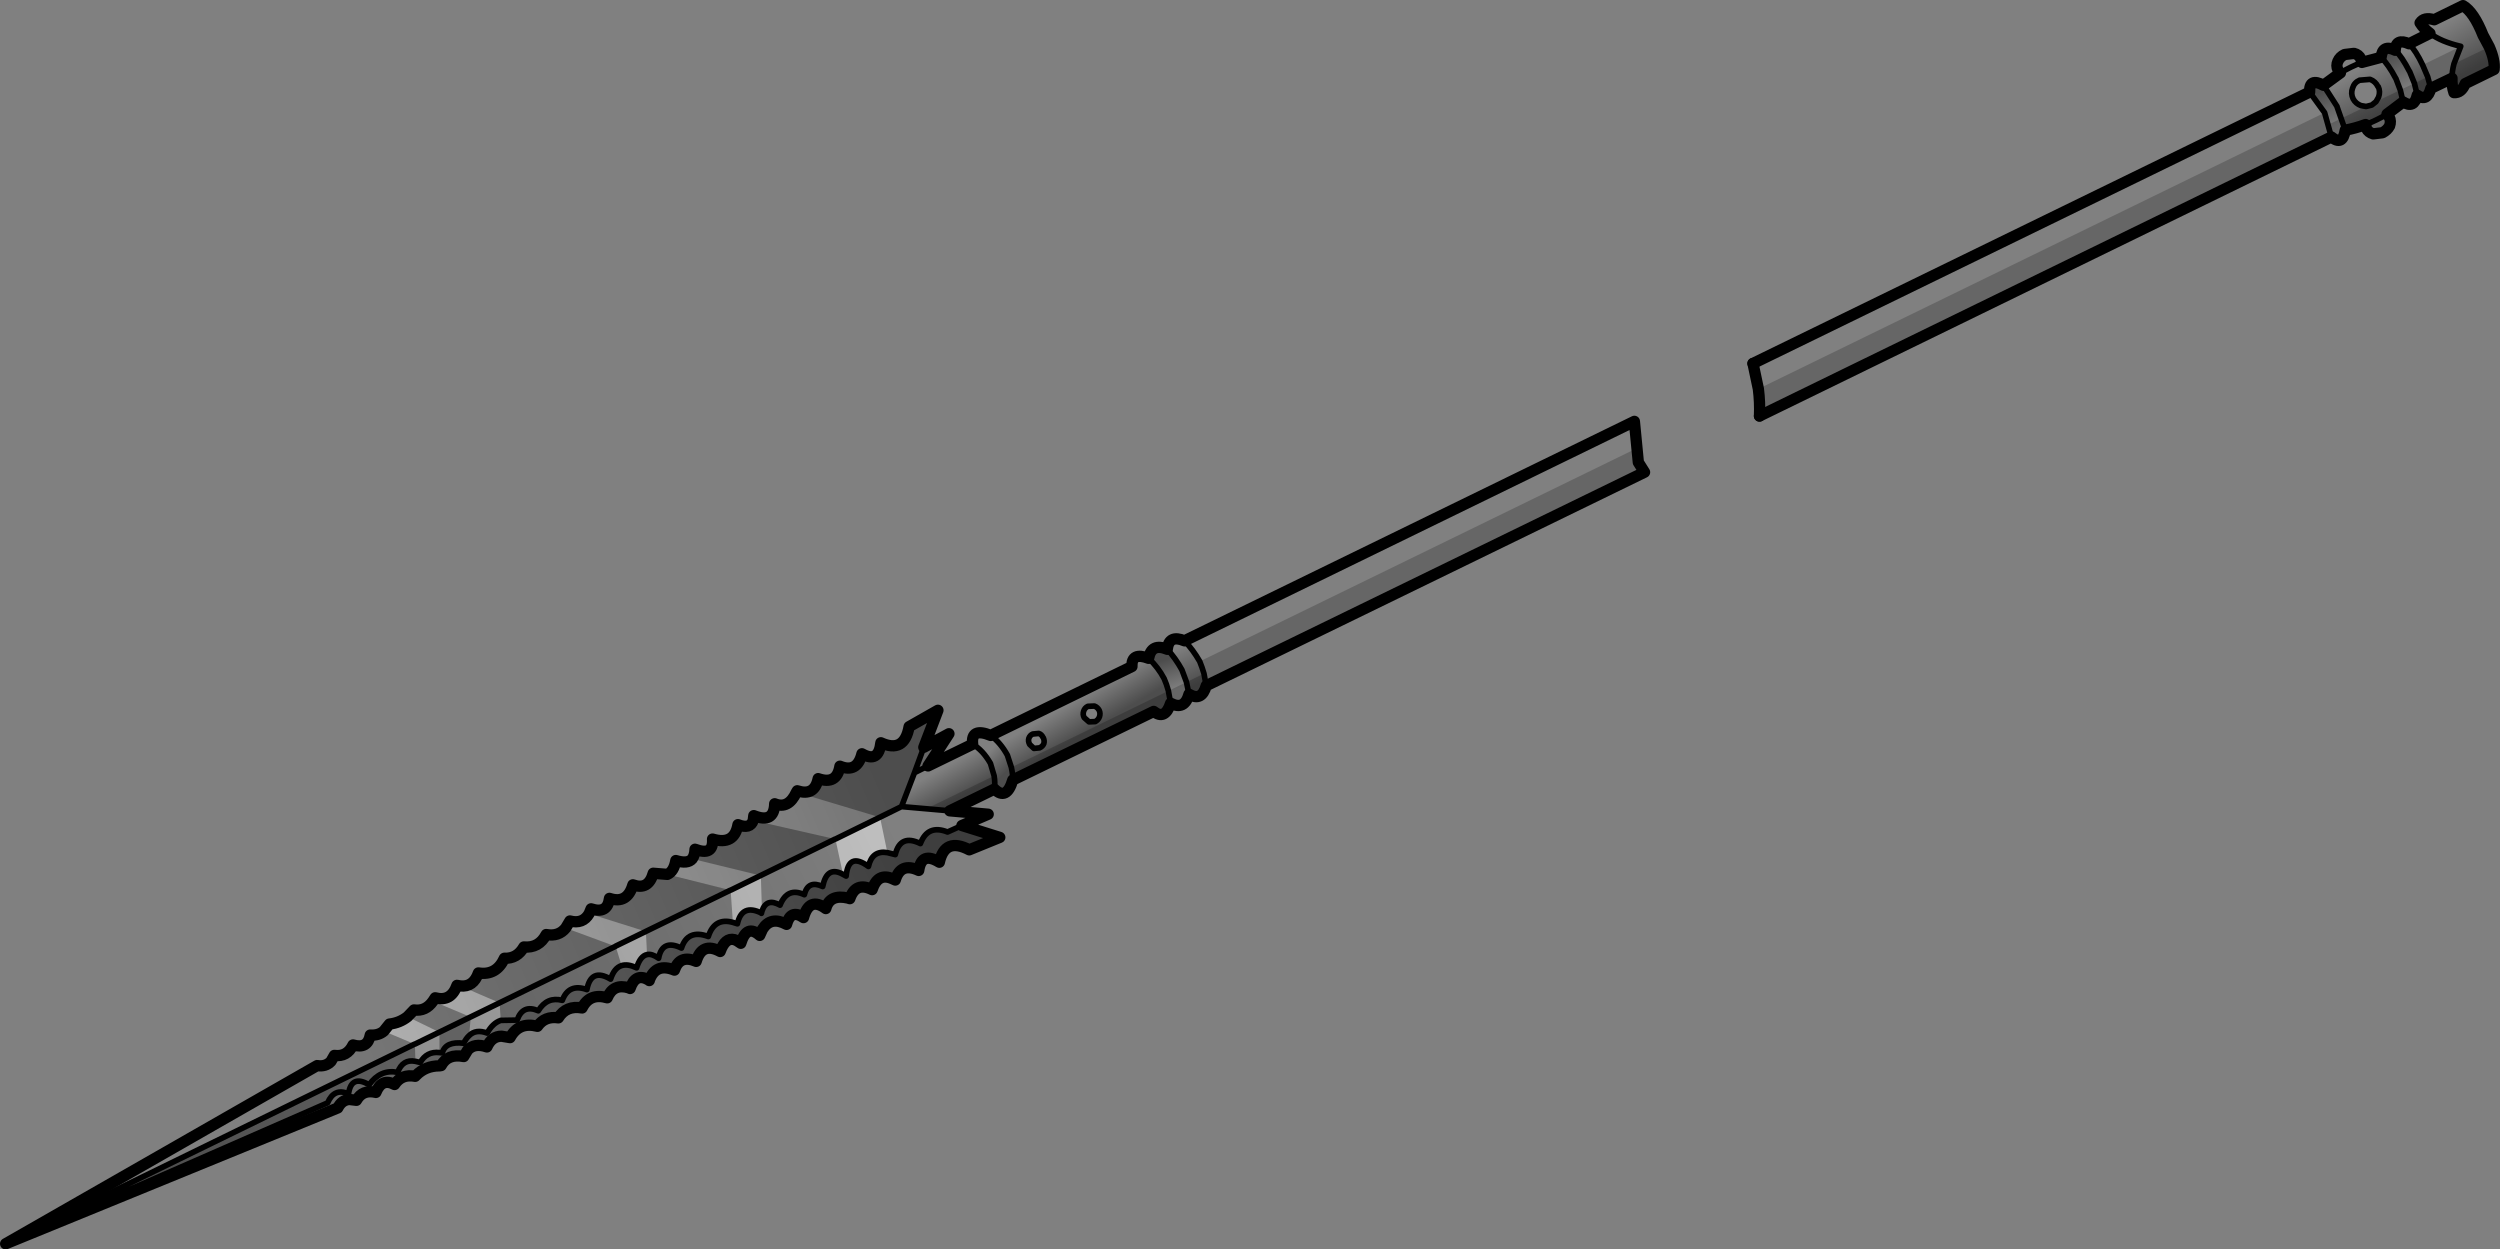 <?xml version="1.0" encoding="UTF-8" standalone="no"?>
<svg xmlns:xlink="http://www.w3.org/1999/xlink" height="221.2px" width="442.6px" xmlns="http://www.w3.org/2000/svg">
  <rect width="100%" height="100%" fill="#808080" stroke="none"/>
  <g transform="matrix(1.0, 0.0, 0.0, 1.0, 266.1, 73.0)">
    <path d="M-125.1 67.25 L-110.3 71.7 -109.0 77.95 Q-111.7 77.5 -112.35 80.4 -115.9 77.8 -116.3 82.1 L-116.85 81.8 -118.2 75.55 -118.25 75.55 -132.75 72.25 -132.65 71.4 Q-129.05 72.85 -128.95 69.3 -126.5 70.3 -125.1 67.25 M-146.45 79.35 Q-144.35 80.0 -143.55 79.05 L-131.45 82.0 -131.4 82.0 -131.2 88.3 -131.3 88.7 Q-134.75 86.95 -135.55 90.55 L-136.35 90.3 -136.75 84.6 -136.8 84.6 -147.95 81.8 Q-146.8 81.3 -146.45 79.35 M-156.05 97.95 L-157.1 94.55 -157.1 94.5 -157.15 94.55 -165.95 91.3 -165.2 90.05 Q-162.9 90.65 -161.8 88.75 L-151.8 91.9 -151.75 91.95 -151.55 96.0 Q-152.75 96.25 -153.4 98.35 -154.95 97.6 -156.05 97.95 M-179.85 109.9 Q-181.85 109.15 -183.05 110.35 L-182.75 107.05 -182.8 107.05 -189.45 104.25 -189.05 103.65 Q-186.25 104.4 -185.2 101.45 L-184.6 101.55 -177.65 104.55 -177.45 107.65 Q-178.9 108.15 -179.85 109.9 M-197.15 108.3 Q-195.35 108.1 -193.95 107.0 L-188.3 109.75 -188.3 113.35 Q-190.55 113.1 -191.7 115.1 L-192.55 114.9 -192.65 111.85 -192.7 111.85 -198.15 109.55 -197.15 108.3" fill="#ffffff" fill-opacity="0.502" fill-rule="evenodd" stroke="none"/>
    <path d="M146.05 -50.9 L152.8 -54.15 153.8 -54.4 154.55 -55.0 163.7 -59.4 162.8 -61.5 169.55 -64.8 168.35 -61.7 174.6 -64.7 Q175.65 -62.3 175.45 -60.7 L170.35 -58.2 Q169.65 -56.5 168.35 -56.6 167.95 -57.8 168.0 -59.15 L164.25 -57.35 Q163.6 -54.9 161.85 -56.15 161.3 -53.7 159.35 -54.95 L156.5 -52.8 156.9 -52.25 Q157.25 -51.55 156.95 -50.7 156.55 -49.95 155.7 -49.5 L154.05 -49.3 Q153.2 -49.55 152.85 -50.25 L152.7 -50.95 Q150.95 -50.3 149.1 -49.95 148.65 -47.1 146.65 -48.75 L45.4 0.65 Q45.5 -1.8 45.2 -4.15 L145.45 -53.05 146.05 -50.9 M23.95 8.85 L25.05 10.6 -52.55 48.4 Q-53.35 51.25 -55.6 49.9 -56.4 52.8 -58.85 51.5 -59.85 54.55 -61.85 52.95 L-86.8 65.1 Q-86.8 63.95 -87.05 62.85 L-52.95 46.25 Q-53.25 45.2 -53.7 44.1 L23.7 6.35 23.95 8.85 M-153.4 98.35 Q-152.75 96.25 -151.55 96.0 -150.7 95.8 -149.5 96.65 -148.85 93.2 -145.45 94.85 -144.35 91.45 -140.7 92.8 -139.6 89.4 -136.35 90.3 L-135.55 90.55 Q-134.75 86.95 -131.3 88.7 L-131.2 88.3 Q-130.4 85.9 -128.0 87.25 -126.7 84.0 -123.7 85.4 -123.05 82.75 -120.45 83.95 -119.7 80.2 -116.85 81.8 L-116.3 82.1 Q-115.9 77.8 -112.35 80.4 -111.7 77.5 -109.0 77.95 L-107.6 78.3 Q-106.7 74.6 -103.15 76.35 -101.85 72.9 -98.35 74.3 L-95.8 73.15 -89.1 75.25 -94.5 77.45 Q-98.8 75.2 -99.8 79.65 -102.95 77.7 -103.45 81.1 -106.65 79.6 -107.6 82.8 L-108.05 82.6 Q-110.65 81.4 -111.7 84.5 -114.6 83.05 -115.65 86.1 L-115.95 86.0 Q-119.2 85.25 -119.9 87.85 -122.8 85.7 -123.85 89.45 -126.1 87.9 -126.85 90.65 -129.6 89.15 -131.1 91.5 L-131.6 92.6 Q-133.9 90.55 -134.95 94.0 -135.6 93.5 -136.1 93.35 -137.7 92.95 -138.6 95.45 -141.8 93.7 -142.85 97.2 -145.75 95.95 -146.7 98.75 -150.05 97.4 -151.15 100.6 L-151.35 100.45 Q-153.6 99.2 -154.55 102.0 L-154.75 101.9 Q-157.5 101.05 -158.6 103.65 -161.7 102.75 -163.05 105.45 -165.85 104.95 -167.25 107.2 -169.65 106.85 -170.95 108.7 -174.25 107.85 -175.8 110.7 L-177.3 110.45 Q-179.05 110.45 -179.9 112.35 -182.1 111.6 -183.3 112.9 L-184.0 114.05 Q-186.85 113.5 -188.0 115.65 L-188.3 115.7 Q-190.8 115.7 -192.45 117.4 L-192.6 117.55 Q-195.0 117.1 -196.25 119.0 -198.5 117.8 -199.55 120.4 -201.9 119.85 -203.0 121.8 L-204.25 121.65 Q-205.6 121.75 -206.3 123.15 L-265.1 147.2 -208.1 122.25 Q-206.95 119.55 -204.4 120.65 -203.9 117.2 -200.75 119.05 -198.75 116.25 -195.7 116.85 -194.8 114.45 -192.55 114.9 L-191.7 115.1 Q-190.55 113.1 -188.3 113.35 L-187.8 113.4 Q-187.2 111.3 -184.0 111.7 -183.6 110.85 -183.05 110.35 -181.85 109.15 -179.85 109.9 -178.9 108.15 -177.45 107.65 L-174.55 107.6 Q-173.55 104.75 -170.8 105.95 -169.25 103.4 -166.55 104.1 -165.4 101.05 -162.2 102.2 -161.45 98.3 -158.0 100.35 -157.35 98.35 -156.05 97.95 -154.95 97.6 -153.4 98.35 M-104.2 63.8 L-102.55 59.3 -98.1 56.9 -101.8 62.6 -104.2 63.8 M-90.05 66.7 L-97.95 70.55 -102.15 70.2 -90.1 64.35 Q-89.9 65.55 -90.05 66.7" fill="#000000" fill-opacity="0.2" fill-rule="evenodd" stroke="none"/>
    <path d="M-97.95 70.55 L-91.15 71.15 -95.8 73.15 -98.35 74.3 Q-101.85 72.9 -103.15 76.35 -106.7 74.6 -107.6 78.3 L-109.0 77.95 Q-111.7 77.5 -112.35 80.4 -115.9 77.8 -116.3 82.1 L-116.85 81.8 Q-119.7 80.2 -120.45 83.95 -123.05 82.75 -123.7 85.4 -126.7 84.0 -128.0 87.25 -130.4 85.9 -131.2 88.3 L-131.3 88.65 Q-134.75 86.95 -135.55 90.55 L-136.35 90.3 Q-139.6 89.4 -140.7 92.8 -144.35 91.45 -145.45 94.85 -148.85 93.2 -149.5 96.65 -150.7 95.8 -151.55 96.0 -152.75 96.25 -153.4 98.35 -154.95 97.6 -156.05 97.95 -157.35 98.35 -158.0 100.35 -161.45 98.3 -162.2 102.2 -165.4 101.05 -166.55 104.1 -169.25 103.4 -170.8 105.95 -173.55 104.75 -174.55 107.6 L-177.45 107.65 Q-178.9 108.15 -179.85 109.9 -181.85 109.15 -183.05 110.35 -183.6 110.85 -184.0 111.7 -187.2 111.3 -187.8 113.4 L-188.3 113.35 Q-190.55 113.1 -191.7 115.1 L-192.55 114.9 Q-194.8 114.45 -195.7 116.85 -198.75 116.25 -200.75 119.05 -203.9 117.2 -204.4 120.65 -206.95 119.55 -208.1 122.25 L-265.1 147.2 -192.7 111.85 -192.65 111.85 -182.8 107.05 -157.15 94.55 -157.1 94.5 -136.8 84.6 -136.75 84.6 -118.25 75.55 -118.2 75.55 -106.5 69.8 -97.95 70.55" fill="url(#gradient0)" fill-rule="evenodd" stroke="none"/>
    <path d="M-265.1 147.2 L-209.95 115.65 Q-208.45 115.9 -207.5 114.9 L-206.9 113.85 Q-204.65 114.15 -203.6 112.0 -201.0 112.75 -200.55 110.25 -199.1 110.35 -198.15 109.55 L-197.15 108.3 Q-195.35 108.1 -193.95 107.0 L-192.8 105.8 Q-190.75 106.1 -189.45 104.25 L-189.05 103.65 Q-186.25 104.4 -185.2 101.45 L-184.6 101.55 Q-182.3 101.8 -181.4 99.25 -178.2 99.75 -176.8 96.65 -174.55 96.75 -173.35 94.65 -170.7 94.9 -169.4 92.45 -167.2 92.85 -165.95 91.3 L-165.2 90.05 Q-162.9 90.65 -161.8 88.75 L-161.45 87.9 Q-158.55 88.85 -158.2 86.05 -155.05 87.1 -154.05 83.65 -151.3 84.65 -150.45 81.6 L-147.95 81.8 Q-146.8 81.3 -146.45 79.35 -144.35 80.0 -143.55 79.05 -143.1 78.45 -143.05 77.35 -139.75 78.6 -139.95 75.55 -136.1 76.7 -135.45 73.0 -133.3 73.85 -132.75 72.25 L-132.65 71.4 Q-129.05 72.85 -128.95 69.3 -126.5 70.3 -125.1 67.25 L-124.95 67.0 Q-121.9 68.0 -121.25 64.85 -117.95 66.0 -117.4 62.65 -114.35 63.9 -113.5 60.45 -110.55 62.15 -110.15 58.5 -106.0 60.4 -105.15 55.65 L-100.05 52.75 -102.55 59.3 -104.2 63.8 -106.5 69.8 -118.2 75.55 -118.25 75.55 -136.75 84.6 -136.8 84.6 -157.1 94.5 -157.15 94.55 -182.8 107.05 -192.65 111.85 -192.7 111.85 -265.1 147.2" fill="url(#gradient1)" fill-rule="evenodd" stroke="none"/>
    <path d="M-95.8 73.15 L-89.1 75.25 -94.5 77.45 Q-98.8 75.2 -99.8 79.65 -102.95 77.7 -103.45 81.1 -106.65 79.6 -107.6 82.8 L-108.05 82.6 Q-110.65 81.4 -111.7 84.5 -114.6 83.05 -115.65 86.1 L-115.95 86.0 Q-119.2 85.25 -119.9 87.85 -122.8 85.7 -123.85 89.45 -126.1 87.9 -126.85 90.65 -129.6 89.15 -131.1 91.5 L-131.6 92.6 Q-133.9 90.55 -134.95 94.0 -135.6 93.5 -136.1 93.35 -137.7 92.95 -138.6 95.45 -141.8 93.7 -142.85 97.2 -145.75 95.95 -146.7 98.75 -150.0 97.4 -151.15 100.55 L-151.35 100.45 Q-153.6 99.2 -154.55 102.0 L-154.75 101.9 Q-157.5 101.05 -158.6 103.65 -161.7 102.75 -163.05 105.45 -165.85 104.95 -167.25 107.2 -169.65 106.85 -170.95 108.7 -174.25 107.85 -175.8 110.7 L-177.3 110.45 Q-179.05 110.45 -179.9 112.35 -182.1 111.6 -183.3 112.9 L-184.0 114.05 Q-186.85 113.5 -188.0 115.65 L-188.3 115.7 Q-190.8 115.7 -192.45 117.4 L-192.6 117.55 Q-195.0 117.1 -196.25 119.0 -198.5 117.8 -199.55 120.4 -201.9 119.85 -203.0 121.8 L-204.25 121.65 Q-205.6 121.75 -206.3 123.15 L-265.1 147.2 -208.1 122.25 Q-206.95 119.55 -204.4 120.65 -203.9 117.2 -200.75 119.05 -198.75 116.25 -195.7 116.85 -194.8 114.45 -192.55 114.9 L-191.7 115.1 Q-190.55 113.1 -188.3 113.35 L-187.8 113.4 Q-187.2 111.3 -184.0 111.7 -183.6 110.85 -183.05 110.35 -181.85 109.15 -179.85 109.9 -178.9 108.15 -177.45 107.65 L-174.55 107.6 Q-173.55 104.75 -170.8 105.95 -169.25 103.4 -166.55 104.1 -165.4 101.05 -162.2 102.2 -161.45 98.3 -158.0 100.35 -157.35 98.35 -156.05 97.95 -154.95 97.6 -153.4 98.35 -152.75 96.25 -151.55 96.0 -150.7 95.8 -149.5 96.65 -148.85 93.2 -145.45 94.85 -144.35 91.45 -140.7 92.8 -139.6 89.4 -136.35 90.3 L-135.55 90.55 Q-134.75 86.95 -131.3 88.65 L-131.3 88.7 -131.2 88.3 Q-130.4 85.9 -128.0 87.25 -126.7 84.0 -123.7 85.4 -123.05 82.75 -120.45 83.95 -119.7 80.2 -116.85 81.8 L-116.3 82.1 Q-115.9 77.8 -112.35 80.4 -111.7 77.5 -109.0 77.95 L-107.6 78.3 Q-106.7 74.6 -103.15 76.35 -101.85 72.9 -98.35 74.3 L-95.8 73.15" fill="url(#gradient2)" fill-rule="evenodd" stroke="none"/>
    <path d="M-90.05 66.7 L-97.95 70.55 -106.5 69.8 -104.2 63.8 -101.8 62.6 -93.9 58.75 Q-92.1 59.8 -90.75 62.15 L-90.1 64.35 Q-89.9 65.55 -90.05 66.7" fill="url(#gradient3)" fill-rule="evenodd" stroke="none"/>
    <path d="M-86.8 65.1 Q-87.9 68.8 -90.05 66.7 -89.9 65.55 -90.1 64.35 L-90.75 62.15 Q-92.1 59.8 -93.9 58.75 -94.25 55.75 -90.7 57.2 -88.95 58.5 -87.75 60.7 L-87.05 62.85 Q-86.8 63.95 -86.8 65.1" fill="url(#gradient4)" fill-rule="evenodd" stroke="none"/>
    <path d="M-58.85 51.5 Q-59.85 54.55 -61.85 52.95 L-86.8 65.1 Q-86.8 63.95 -87.05 62.85 L-87.75 60.7 Q-88.95 58.5 -90.7 57.2 L-65.7 45.0 Q-65.8 42.4 -62.75 43.55 -61.05 45.15 -60.0 47.15 -59.55 48.15 -59.25 49.3 L-58.85 51.5 M-72.2 54.75 Q-71.65 54.45 -71.45 53.9 -71.25 53.3 -71.5 52.75 -71.8 52.2 -72.35 52.0 L-73.5 52.05 Q-74.05 52.3 -74.25 52.9 -74.45 53.5 -74.15 54.05 L-73.3 54.8 -72.2 54.75 M-82.2 56.85 L-83.25 56.95 Q-83.75 57.15 -83.95 57.7 -84.1 58.2 -83.85 58.7 L-83.8 58.8 -83.05 59.5 -82.05 59.4 Q-81.5 59.15 -81.3 58.65 -81.15 58.15 -81.4 57.6 L-81.45 57.55 Q-81.7 57.0 -82.2 56.85" fill="url(#gradient5)" fill-rule="evenodd" stroke="none"/>
    <path d="M-55.6 49.9 Q-56.4 52.8 -58.85 51.5 L-59.25 49.3 Q-59.55 48.15 -60.0 47.15 -61.05 45.15 -62.75 43.55 -62.25 40.8 -59.45 41.95 -58.0 43.5 -56.85 45.6 L-56.05 47.75 -55.6 49.9" fill="url(#gradient6)" fill-rule="evenodd" stroke="none"/>
    <path d="M-52.55 48.4 Q-53.35 51.25 -55.6 49.9 L-56.05 47.75 -56.85 45.6 Q-58.0 43.5 -59.45 41.95 -59.15 39.3 -56.4 40.45 -54.9 42.0 -53.7 44.1 -53.25 45.2 -52.95 46.25 L-52.55 48.4" fill="url(#gradient7)" fill-rule="evenodd" stroke="none"/>
    <path d="M146.65 -48.75 L145.45 -53.05 142.8 -56.7 Q142.7 -59.3 145.25 -57.9 L147.65 -54.15 147.65 -54.1 149.1 -49.95 Q148.65 -47.1 146.65 -48.75" fill="url(#gradient8)" fill-rule="evenodd" stroke="none"/>
    <path d="M152.05 -61.95 L155.45 -62.85 Q156.8 -61.5 158.0 -59.2 L158.05 -59.15 158.85 -57.05 159.35 -54.95 156.5 -52.8 Q154.7 -51.7 152.7 -50.95 150.95 -50.3 149.1 -49.95 L147.65 -54.1 147.65 -54.15 145.25 -57.9 148.25 -60.1 Q150.05 -61.2 152.05 -61.95 M151.65 -58.8 Q150.7 -58.4 150.4 -57.4 150.05 -56.45 150.5 -55.5 150.95 -54.65 151.9 -54.3 L152.8 -54.15 153.8 -54.4 154.55 -55.0 155.0 -55.8 Q155.35 -56.8 154.95 -57.65 L154.9 -57.65 Q154.45 -58.6 153.5 -58.95 L151.65 -58.8" fill="url(#gradient9)" fill-rule="evenodd" stroke="none"/>
    <path d="M159.35 -54.95 L158.85 -57.05 158.05 -59.15 158.0 -59.2 Q156.8 -61.5 155.45 -62.85 155.7 -65.2 157.95 -64.1 159.15 -62.95 160.45 -60.4 L160.5 -60.35 161.35 -58.25 161.85 -56.15 Q161.3 -53.7 159.35 -54.95" fill="url(#gradient10)" fill-rule="evenodd" stroke="none"/>
    <path d="M157.95 -64.1 Q158.05 -66.3 160.4 -65.25 161.65 -63.95 162.8 -61.5 L163.7 -59.4 164.25 -57.35 Q163.6 -54.9 161.85 -56.15 L161.35 -58.25 160.5 -60.35 160.45 -60.4 Q159.15 -62.95 157.95 -64.1" fill="url(#gradient11)" fill-rule="evenodd" stroke="none"/>
    <path d="M164.1 -67.1 Q163.0 -67.9 162.35 -68.95 163.05 -70.05 164.85 -69.5 L169.95 -72.0 Q171.85 -70.9 173.5 -66.75 L174.6 -64.7 Q175.65 -62.3 175.45 -60.7 L170.35 -58.2 Q169.65 -56.5 168.35 -56.6 167.95 -57.8 168.0 -59.15 168.0 -60.35 168.35 -61.7 L169.55 -64.8 Q166.1 -65.6 164.1 -67.1" fill="url(#gradient12)" fill-rule="evenodd" stroke="none"/>
    <path d="M44.25 -8.65 L45.2 -4.15 Q45.5 -1.8 45.4 0.65" fill="none" stroke="#000000" stroke-linecap="round" stroke-linejoin="round" stroke-width="2.0"/>
    <path d="M146.65 -48.75 L145.45 -53.05 142.8 -56.7 M152.05 -61.95 Q150.05 -61.2 148.25 -60.1 M145.25 -57.9 L147.65 -54.15 147.65 -54.1 149.1 -49.95 M152.7 -50.95 Q154.7 -51.7 156.5 -52.8 M159.35 -54.95 L158.85 -57.05 158.05 -59.15 158.0 -59.2 Q156.8 -61.5 155.45 -62.85 M151.65 -58.8 L153.5 -58.95 Q154.45 -58.6 154.9 -57.65 L154.95 -57.65 Q155.35 -56.8 155.0 -55.8 L154.55 -55.0 153.8 -54.4 152.8 -54.15 151.9 -54.3 Q150.95 -54.65 150.5 -55.5 150.05 -56.45 150.4 -57.4 150.7 -58.4 151.65 -58.8 M157.95 -64.1 Q159.15 -62.95 160.45 -60.4 L160.5 -60.35 161.35 -58.25 161.85 -56.15 M164.1 -67.1 Q166.1 -65.6 169.55 -64.8 L168.35 -61.7 Q168.0 -60.35 168.0 -59.15 M164.25 -57.35 L163.7 -59.4 162.8 -61.5 Q161.65 -63.95 160.4 -65.25 M-56.4 40.45 Q-54.9 42.0 -53.7 44.1 -53.25 45.2 -52.95 46.25 L-52.55 48.4 M-62.75 43.55 Q-61.05 45.15 -60.0 47.15 -59.55 48.15 -59.25 49.3 L-58.85 51.5 M-55.6 49.9 L-56.05 47.75 -56.85 45.6 Q-58.0 43.5 -59.45 41.95 M-72.2 54.75 Q-71.65 54.45 -71.45 53.9 -71.25 53.3 -71.5 52.75 -71.8 52.2 -72.35 52.0 L-73.5 52.05 Q-74.05 52.3 -74.25 52.9 -74.45 53.5 -74.15 54.05 L-73.3 54.8 -72.2 54.75 M-265.1 147.2 L-208.1 122.25 Q-206.95 119.55 -204.4 120.65 -203.9 117.2 -200.75 119.05 -198.75 116.25 -195.7 116.85 -194.8 114.45 -192.55 114.9 L-191.7 115.1 Q-190.55 113.1 -188.3 113.35 L-187.8 113.4 Q-187.2 111.3 -184.0 111.7 -183.6 110.85 -183.05 110.35 -181.85 109.15 -179.85 109.9 -178.9 108.15 -177.45 107.65 L-174.55 107.6 Q-173.55 104.75 -170.8 105.95 -169.25 103.4 -166.55 104.1 -165.4 101.05 -162.2 102.2 -161.45 98.3 -158.0 100.35 -157.35 98.35 -156.05 97.95 -154.95 97.6 -153.4 98.35 -152.75 96.25 -151.55 96.0 -150.7 95.8 -149.5 96.65 -148.85 93.2 -145.45 94.85 -144.35 91.45 -140.7 92.8 -139.6 89.4 -136.35 90.3 L-135.55 90.55 Q-134.75 86.95 -131.3 88.65 L-131.3 88.7 -131.2 88.3 Q-130.4 85.9 -128.0 87.25 -126.7 84.0 -123.7 85.4 -123.05 82.75 -120.45 83.95 -119.7 80.2 -116.85 81.8 L-116.3 82.1 Q-115.9 77.8 -112.35 80.4 -111.7 77.5 -109.0 77.95 L-107.6 78.3 Q-106.7 74.6 -103.15 76.35 -101.85 72.9 -98.35 74.3 L-95.8 73.15 M-106.5 69.8 L-118.2 75.55 -118.25 75.55 -136.75 84.6 -136.8 84.6 -157.1 94.5 -157.15 94.55 -182.8 107.05 -192.65 111.85 -192.7 111.85 -265.1 147.2 M-90.7 57.2 Q-88.95 58.5 -87.75 60.7 L-87.05 62.85 Q-86.8 63.95 -86.8 65.1 M-82.2 56.85 L-83.25 56.95 Q-83.75 57.15 -83.95 57.7 -84.1 58.2 -83.85 58.7 L-83.8 58.8 -83.05 59.5 -82.05 59.4 Q-81.5 59.15 -81.3 58.65 -81.15 58.15 -81.4 57.6 L-81.45 57.55 Q-81.7 57.0 -82.2 56.85 M-90.05 66.7 Q-89.9 65.55 -90.1 64.35 L-90.75 62.15 Q-92.1 59.8 -93.9 58.75 M-102.55 59.3 L-104.2 63.8 -101.8 62.6 M-104.2 63.8 L-106.5 69.8 -97.95 70.55" fill="none" stroke="#000000" stroke-linecap="round" stroke-linejoin="round" stroke-width="1.0"/>
    <path d="M45.4 0.65 L146.65 -48.75 Q148.65 -47.1 149.1 -49.95 150.95 -50.3 152.7 -50.95 L152.85 -50.25 Q153.2 -49.55 154.05 -49.3 L155.7 -49.5 Q156.55 -49.95 156.95 -50.7 157.25 -51.55 156.9 -52.25 L156.5 -52.8 159.35 -54.95 Q161.3 -53.7 161.85 -56.15 163.6 -54.9 164.25 -57.35 L168.0 -59.15 Q167.95 -57.8 168.35 -56.6 169.65 -56.5 170.35 -58.2 L175.45 -60.7 Q175.65 -62.3 174.6 -64.7 L173.5 -66.75 Q171.85 -70.9 169.95 -72.0 L164.85 -69.5 Q163.05 -70.05 162.35 -68.95 163.0 -67.9 164.1 -67.1 L160.4 -65.25 Q158.05 -66.3 157.95 -64.1 155.7 -65.2 155.45 -62.85 L152.05 -61.95 151.85 -62.6 Q151.5 -63.35 150.65 -63.55 L149.0 -63.35 Q148.15 -62.95 147.8 -62.15 147.45 -61.35 147.8 -60.65 147.95 -60.3 148.25 -60.1 L145.25 -57.9 Q142.7 -59.3 142.8 -56.7 L44.25 -8.65 M-56.4 40.45 L23.25 1.6 23.95 8.85 25.05 10.6 -52.55 48.4 Q-53.35 51.25 -55.6 49.9 -56.4 52.8 -58.85 51.5 -59.85 54.55 -61.85 52.95 L-86.8 65.1 Q-87.9 68.8 -90.05 66.7 L-97.95 70.55 -91.15 71.15 -95.8 73.15 -89.1 75.25 -94.5 77.45 Q-98.8 75.2 -99.8 79.65 -102.95 77.7 -103.45 81.1 -106.65 79.6 -107.6 82.8 L-108.05 82.6 Q-110.65 81.4 -111.7 84.5 -114.6 83.05 -115.65 86.1 L-115.95 86.0 Q-119.2 85.25 -119.9 87.85 -122.8 85.7 -123.85 89.45 -126.1 87.9 -126.85 90.65 -129.6 89.15 -131.1 91.5 L-131.6 92.6 Q-133.9 90.55 -134.95 94.0 -135.6 93.5 -136.1 93.35 -137.7 92.95 -138.6 95.45 -141.8 93.7 -142.85 97.2 -145.75 95.95 -146.7 98.75 -150.0 97.4 -151.15 100.55 L-151.15 100.6 -151.35 100.45 Q-153.6 99.2 -154.55 102.0 L-154.75 101.9 Q-157.5 101.05 -158.6 103.65 -161.7 102.75 -163.05 105.45 -165.85 104.95 -167.25 107.2 -169.65 106.85 -170.95 108.7 -174.25 107.85 -175.8 110.7 L-177.3 110.45 Q-179.05 110.45 -179.9 112.35 -182.1 111.6 -183.3 112.9 L-184.0 114.05 Q-186.85 113.5 -188.0 115.65 L-188.3 115.7 Q-190.8 115.7 -192.45 117.4 L-192.6 117.55 Q-195.0 117.1 -196.25 119.0 -198.5 117.8 -199.55 120.4 -201.9 119.85 -203.0 121.8 L-204.25 121.65 Q-205.6 121.75 -206.3 123.15 L-265.1 147.2 -209.95 115.65 Q-208.45 115.9 -207.5 114.9 L-206.9 113.85 Q-204.65 114.15 -203.6 112.0 -201.0 112.75 -200.55 110.25 -199.1 110.35 -198.15 109.55 L-197.15 108.3 Q-195.35 108.1 -193.95 107.0 L-192.8 105.8 Q-190.75 106.1 -189.45 104.25 L-189.05 103.65 Q-186.25 104.4 -185.2 101.45 L-184.6 101.55 Q-182.3 101.8 -181.4 99.25 -178.2 99.75 -176.8 96.65 -174.55 96.75 -173.35 94.65 -170.7 94.9 -169.4 92.45 -167.2 92.85 -165.95 91.3 L-165.2 90.05 Q-162.9 90.65 -161.8 88.75 L-161.45 87.9 Q-158.55 88.85 -158.2 86.05 -155.05 87.1 -154.05 83.65 -151.3 84.65 -150.45 81.6 L-147.95 81.8 Q-146.8 81.3 -146.45 79.35 -144.35 80.0 -143.55 79.05 -143.1 78.45 -143.05 77.35 -139.75 78.6 -139.95 75.55 -136.1 76.7 -135.45 73.0 -133.3 73.85 -132.75 72.25 L-132.65 71.4 Q-129.05 72.85 -128.95 69.3 -126.5 70.3 -125.1 67.25 L-124.95 67.0 Q-121.9 68.0 -121.25 64.85 -117.95 66.0 -117.4 62.65 -114.35 63.9 -113.5 60.45 -110.55 62.15 -110.15 58.5 -106.0 60.4 -105.15 55.65 L-100.05 52.75 -102.55 59.3 -98.1 56.9 -101.8 62.6 -93.9 58.75 Q-94.25 55.75 -90.7 57.2 L-65.7 45.0 Q-65.8 42.4 -62.75 43.55 -62.25 40.8 -59.45 41.95 -59.15 39.3 -56.4 40.45 Z" fill="none" stroke="#000000" stroke-linecap="round" stroke-linejoin="round" stroke-width="2.0"/>
  </g>
  <defs>
    <linearGradient gradientTransform="matrix(-0.081, 0.039, -0.002, -0.004, -173.95, 106.4)" gradientUnits="userSpaceOnUse" id="gradient0" spreadMethod="pad" x1="-819.2" x2="819.2">
      <stop offset="0.0" stop-color="#000000" stop-opacity="0.0"/>
      <stop offset="1.0" stop-color="#000000" stop-opacity="0.4"/>
    </linearGradient>
    <linearGradient gradientTransform="matrix(0.07, -0.036, 0.003, 0.007, -166.9, 93.8)" gradientUnits="userSpaceOnUse" id="gradient1" spreadMethod="pad" x1="-819.2" x2="819.2">
      <stop offset="0.0" stop-color="#000000" stop-opacity="0.0"/>
      <stop offset="1.0" stop-color="#000000" stop-opacity="0.4"/>
    </linearGradient>
    <linearGradient gradientTransform="matrix(0.066, -0.028, 0.002, 0.004, -152.4, 98.75)" gradientUnits="userSpaceOnUse" id="gradient2" spreadMethod="pad" x1="-819.2" x2="819.2">
      <stop offset="0.0" stop-color="#000000" stop-opacity="0.0"/>
      <stop offset="1.0" stop-color="#000000" stop-opacity="0.4"/>
    </linearGradient>
    <linearGradient gradientTransform="matrix(0.002, 0.003, -0.009, 0.005, -98.6, 66.05)" gradientUnits="userSpaceOnUse" id="gradient3" spreadMethod="pad" x1="-819.2" x2="819.2">
      <stop offset="0.0" stop-color="#000000" stop-opacity="0.0"/>
      <stop offset="1.0" stop-color="#000000" stop-opacity="0.4"/>
    </linearGradient>
    <linearGradient gradientTransform="matrix(0.002, 0.002, -0.003, 0.003, -89.9, 62.3)" gradientUnits="userSpaceOnUse" id="gradient4" spreadMethod="pad" x1="-819.2" x2="819.2">
      <stop offset="0.0" stop-color="#000000" stop-opacity="0.0"/>
      <stop offset="1.0" stop-color="#000000" stop-opacity="0.4"/>
    </linearGradient>
    <linearGradient gradientTransform="matrix(0.002, 0.003, -0.017, 0.01, -74.75, 53.75)" gradientUnits="userSpaceOnUse" id="gradient5" spreadMethod="pad" x1="-819.2" x2="819.2">
      <stop offset="0.0" stop-color="#000000" stop-opacity="0.0"/>
      <stop offset="1.0" stop-color="#000000" stop-opacity="0.4"/>
    </linearGradient>
    <linearGradient gradientTransform="matrix(-0.002, -0.003, 0.003, -0.001, -59.05, 46.5)" gradientUnits="userSpaceOnUse" id="gradient6" spreadMethod="pad" x1="-819.2" x2="819.2">
      <stop offset="0.0" stop-color="#000000" stop-opacity="0.0"/>
      <stop offset="1.0" stop-color="#000000" stop-opacity="0.4"/>
    </linearGradient>
    <linearGradient gradientTransform="matrix(0.002, 0.004, -0.002, 0.001, -55.85, 44.85)" gradientUnits="userSpaceOnUse" id="gradient7" spreadMethod="pad" x1="-819.2" x2="819.2">
      <stop offset="0.0" stop-color="#000000" stop-opacity="0.0"/>
      <stop offset="1.0" stop-color="#000000" stop-opacity="0.4"/>
    </linearGradient>
    <linearGradient gradientTransform="matrix(-0.002, -0.004, 0.002, -0.001, 146.05, -53.4)" gradientUnits="userSpaceOnUse" id="gradient8" spreadMethod="pad" x1="-819.2" x2="819.2">
      <stop offset="0.0" stop-color="#000000" stop-opacity="0.0"/>
      <stop offset="1.0" stop-color="#000000" stop-opacity="0.4"/>
    </linearGradient>
    <linearGradient gradientTransform="matrix(0.003, 0.005, -0.007, 0.004, 152.85, -55.85)" gradientUnits="userSpaceOnUse" id="gradient9" spreadMethod="pad" x1="-819.2" x2="819.2">
      <stop offset="0.0" stop-color="#000000" stop-opacity="0.0"/>
      <stop offset="1.0" stop-color="#000000" stop-opacity="0.4"/>
    </linearGradient>
    <linearGradient gradientTransform="matrix(-0.002, -0.004, 0.002, -0.001, 158.55, -60.15)" gradientUnits="userSpaceOnUse" id="gradient10" spreadMethod="pad" x1="-819.2" x2="819.2">
      <stop offset="0.0" stop-color="#000000" stop-opacity="0.0"/>
      <stop offset="1.0" stop-color="#000000" stop-opacity="0.4"/>
    </linearGradient>
    <linearGradient gradientTransform="matrix(0.002, 0.003, -0.002, 0.001, 161.15, -60.95)" gradientUnits="userSpaceOnUse" id="gradient11" spreadMethod="pad" x1="-819.2" x2="819.2">
      <stop offset="0.0" stop-color="#000000" stop-opacity="0.0"/>
      <stop offset="1.0" stop-color="#000000" stop-opacity="0.4"/>
    </linearGradient>
    <linearGradient gradientTransform="matrix(0.003, 0.005, -0.005, 0.003, 169.25, -64.85)" gradientUnits="userSpaceOnUse" id="gradient12" spreadMethod="pad" x1="-819.2" x2="819.2">
      <stop offset="0.0" stop-color="#000000" stop-opacity="0.0"/>
      <stop offset="1.0" stop-color="#000000" stop-opacity="0.4"/>
    </linearGradient>
  </defs>
</svg>
